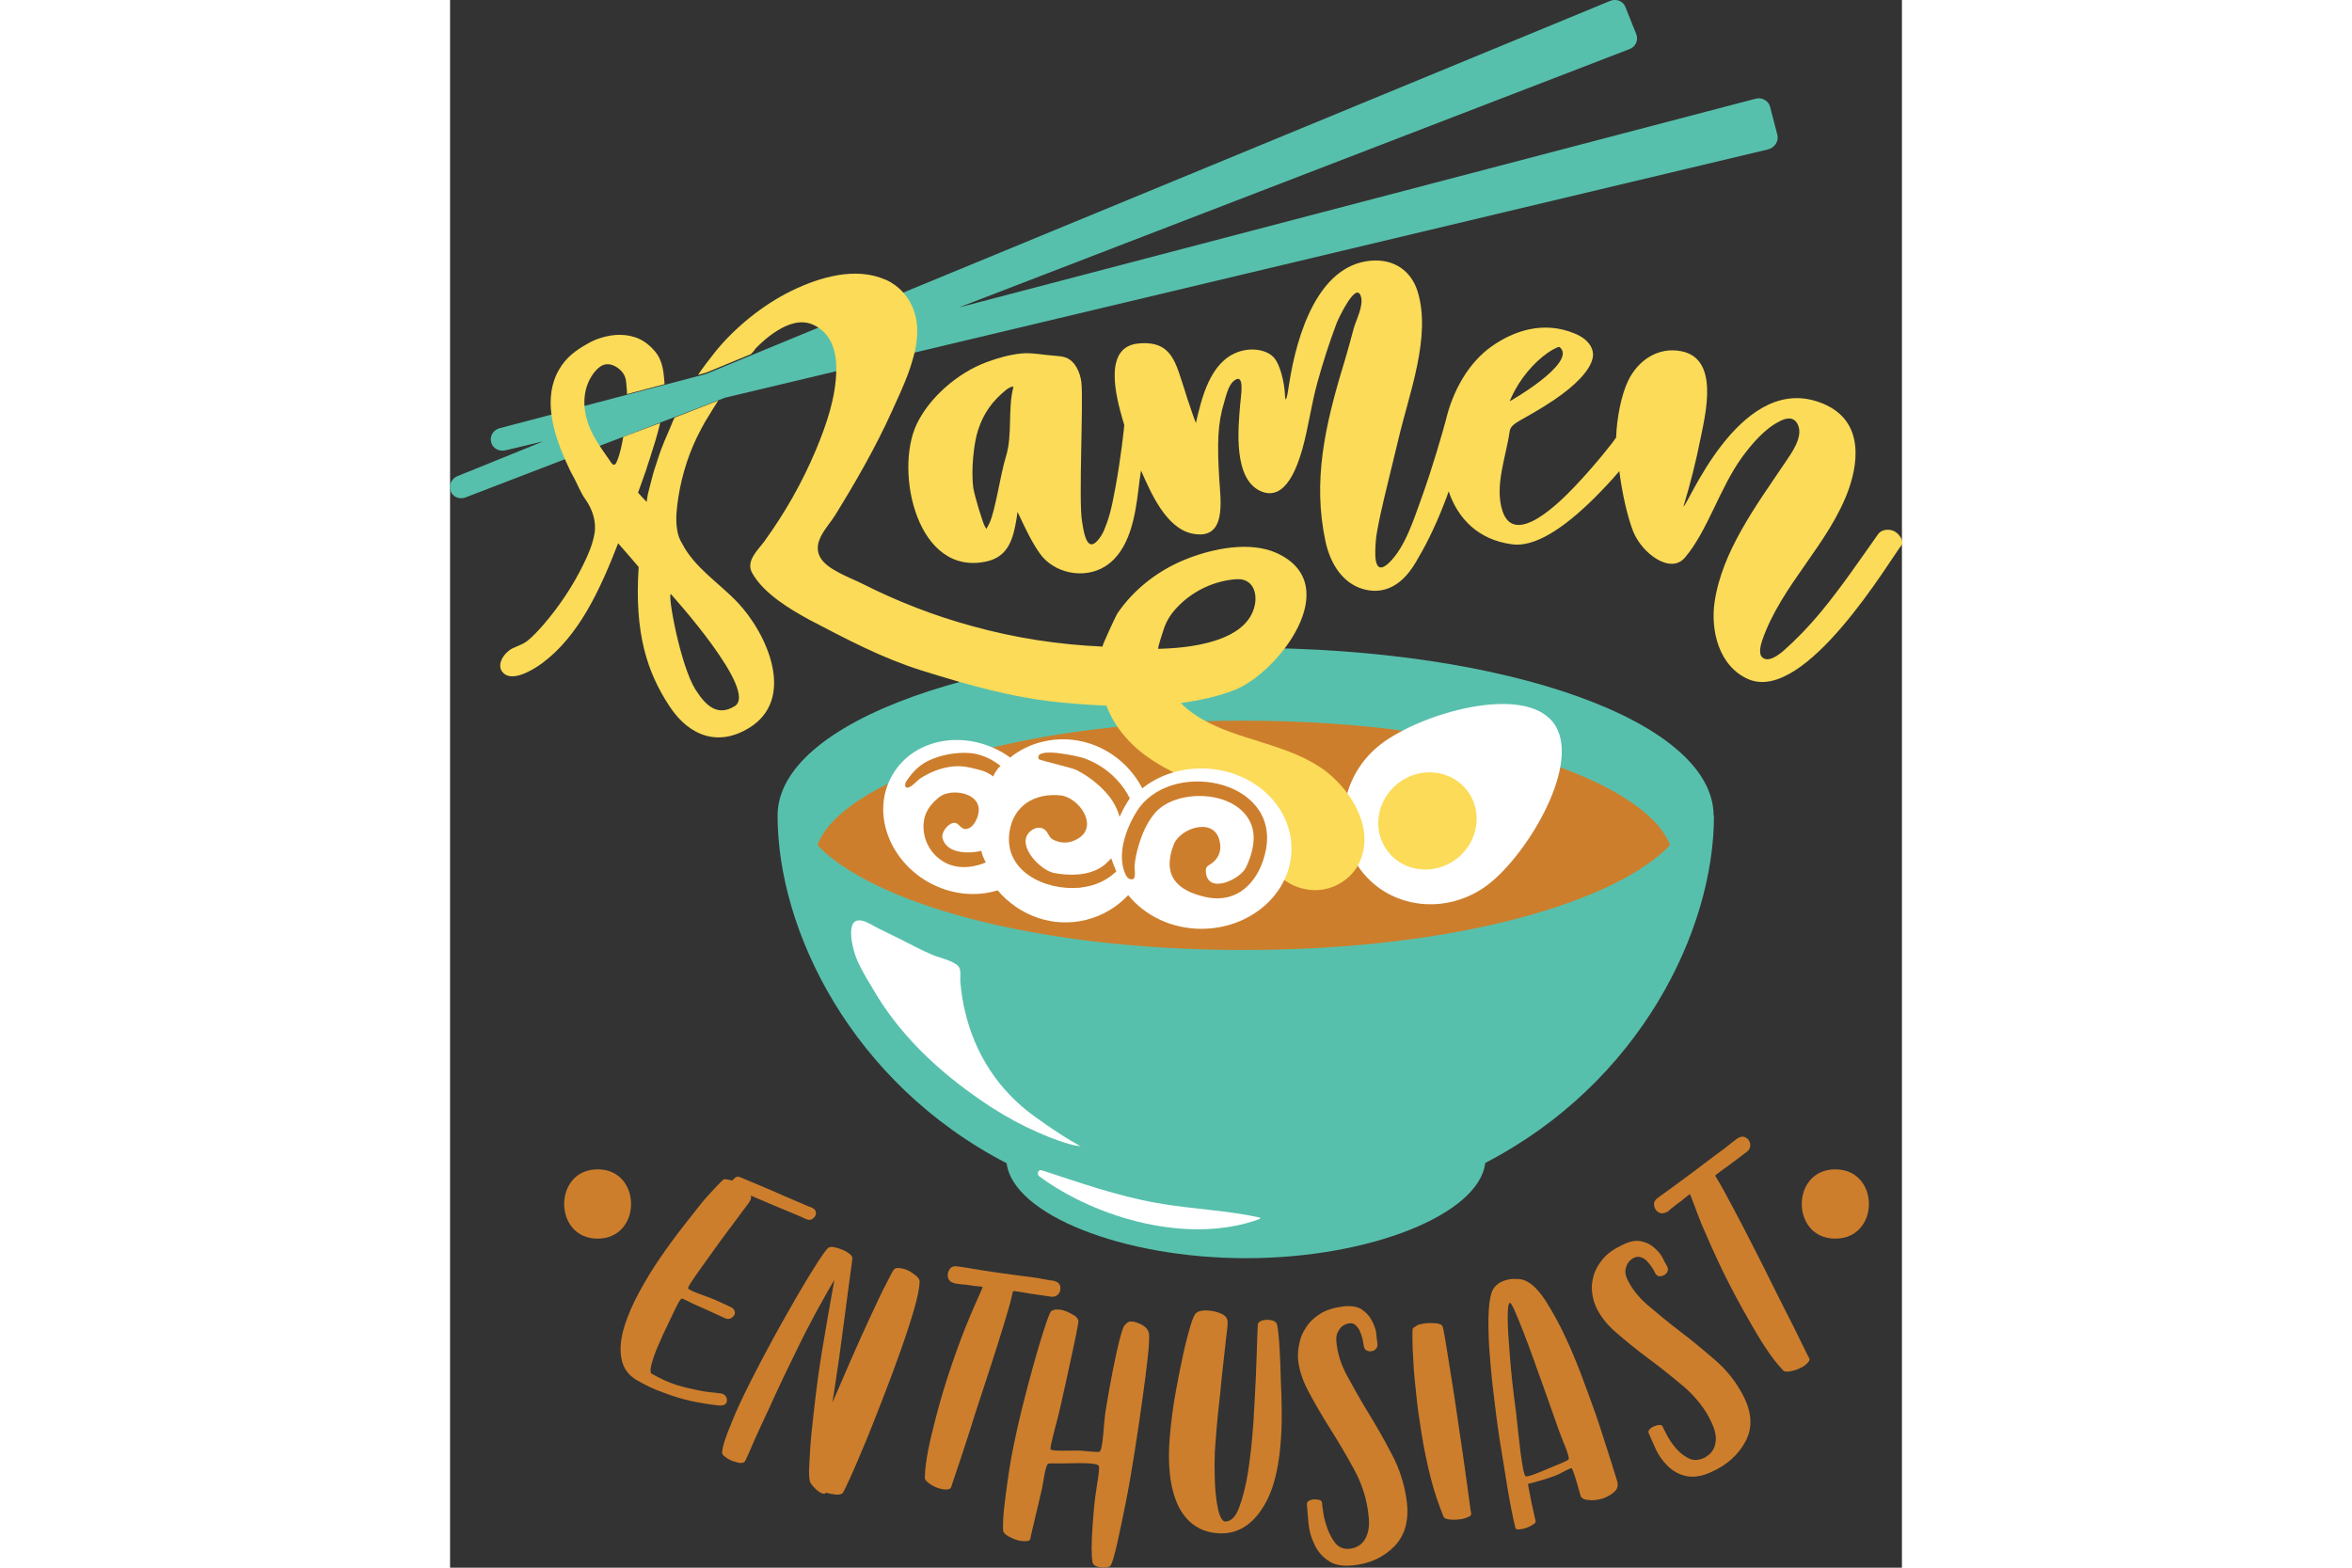 <?xml version="1.0" encoding="utf-8"?>
<!-- Generator: Adobe Illustrator 17.1.0, SVG Export Plug-In . SVG Version: 6.00 Build 0)  -->
<!DOCTYPE svg PUBLIC "-//W3C//DTD SVG 1.1//EN" "http://www.w3.org/Graphics/SVG/1.1/DTD/svg11.dtd">
<svg version="1.1" id="Слой_1" xmlns="http://www.w3.org/2000/svg" xmlns:xlink="http://www.w3.org/1999/xlink" width="300" height="200" x="0px" y="0px"
	 viewBox="0 0 452.6 488.8" enable-background="new 0 0 452.6 488.8" xml:space="preserve">
<rect x="0" y="0" width="452.6" height="488.8" fill="#333333" stroke="none"/>
<path fill="#57C0AC" d="M413.8,42.2l-2.3-8.9c-0.5-1.9-2.6-3.1-4.6-2.5L158.5,95.9l209.2-80.6c1.9-0.7,2.8-2.8,2.1-4.6l-3.4-8.5
	c-0.7-1.9-2.9-2.7-4.8-1.9L79.8,116.6l-64.3,16.9c-2,0.5-3.2,2.5-2.7,4.3l0,0.1c0.5,1.9,2.5,3,4.5,2.5l11.8-2.8L2.2,148.5
	c-1.8,0.8-2.7,2.8-2,4.6l0,0.1c0.7,1.8,2.8,2.6,4.6,1.9L85.7,124l325.1-77.4C412.9,46.1,414.2,44.1,413.8,42.2z"/>
<path fill="#57C0AC" d="M248,202c-81.8,0-145.9,23-145.9,52.3c0,35.7,23,83.3,71.4,108.4c2,15.9,36,29.6,74.6,29.6
	c38.7,0,72.7-13.7,74.6-29.7C371,337.6,394,290,394,254.4h-0.1C393.9,225,329.8,202,248,202z"/>
<path fill="#CD7E2C" d="M380.3,263.5c-16.5,17.4-65.8,32.7-132.9,32.7c-67.1,0-116.4-15.3-132.9-32.7c7.2-19.3,57.9-38.8,132.9-38.8
	C322.2,224.7,373.1,244.3,380.3,263.5z"/>
<path fill="#FBDB58" d="M450.5,165.8c-1.8-1.1-4.3-0.7-5.3,0.7c-5.5,7.8-11.5,16.6-17.7,24.1c-4.3,5.2-8.4,9.3-11.7,12.2
	c-1.5,1.3-5,4.1-6.9,2c-1-1.2-0.3-3.8,0.1-5c6-17.5,21-30.2,27.1-47.5c3.2-9.3,4.5-22.8-10.5-27.3c-24.2-7.2-39.9,33-41.1,32.9
	c2.1-6.9,3.9-14,5.3-21.1c1.6-7.9,5.9-25-6-27.3c-7.2-1.4-13.4,2.8-16.5,9.1c-2.1,4.3-3.6,11.5-3.8,17.9c-0.2,0.1-0.3,0.3-0.4,0.5
	c0,0.1-5.8,7.7-12.7,14.9c-4.2,4.4-18.5,18.9-22.3,7.5c-2.6-7.8,1.1-17,2.2-24.8c0.4-3,3.9-3.2,14-10c6.5-4.4,11.1-9.1,11.9-13
	c0.6-2.9-1.4-5.9-5.6-7.6c-9.8-4.1-19.1-0.8-25.9,4c-7.1,5-12.1,13.7-14.3,23.1c-1.1,4-4,14.3-7.6,24.3c-2.3,6.3-5,15.1-10,20
	c-5.3,5.1-4.4-3.9-4.2-6.8c0.4-5.2,4.1-19.3,7-31.5c3.3-14.2,10.4-32.2,6-46.3c-2-6.3-7.3-10.2-14.7-9.5
	c-16.3,1.5-22.9,22.9-25.3,38.2c-0.7,5-1.2,6.1-1.3,4c-0.2-4.8-1.7-9.9-3.3-11.8c-2.2-2.7-7.2-3.5-11.5-1.9
	c-8.6,3.2-11.2,14.3-13,22.1c-0.6-1.5-1.1-3-1.6-4.5c-0.7-1.9-1.3-3.9-1.9-5.8c-2.8-8.3-3.8-15.5-14.4-14.5c-11.2,1-6.9,16.8-5,23.5
	c0.2,0.7,0.4,1.4,0.6,2c-0.1,0.2-0.1,0.5-0.1,0.7c0,0.1-0.9,9.1-2.7,18.8c-1.3,7.2-2.2,10.1-3.6,13.4c-0.7,1.6-2.9,5.1-4.5,4
	c-1.2-0.8-1.8-3.7-2.3-7c-1.1-6.7,0.5-37.3-0.2-43.4c-0.4-2.9-1.8-6.4-4.8-7.6c-1.1-0.4-2.4-0.5-3.6-0.6c-3.4-0.2-6.9-1-10.3-0.7
	c-3.7,0.4-7.3,1.4-10.8,2.7c-9.2,3.4-18,11.2-21.9,19.5c-6.9,14.7,0.2,47.7,22.1,42.6c6.7-1.6,8.1-7.3,9.1-13.3
	c0.1-0.8,0.2-1.2,0.3-2.1c2.1,4.4,4.1,8.9,6.9,12.9c4.4,6.3,13.9,8.2,20.4,4.1c7.7-4.8,9.4-15.8,10.4-24c0.2-2,0.5-4,0.8-5.9
	c3,6.8,7.8,18.1,16.1,19.7c10.7,2.1,8.7-10.3,8.3-16.9c-0.7-11.3-0.5-17.5,1.5-24c0.6-2,1.3-5.4,3.1-6.8c3.6-2.8,2,5.5,1.9,7.5
	c-0.6,7.2-2.3,23.6,6.8,27.1c7.5,2.9,11.1-8.1,12.6-13.3c1.9-6.8,2.8-14,4.7-20.8c1.7-6.2,3.7-12.4,6-18.5c0.6-1.5,6-13,7.5-8.4
	c1,2.9-1.4,7.3-2.2,10.1c-0.9,3.5-1.9,7-2.9,10.4c-6.2,20.2-9.9,37.3-5.9,56c1.6,7.4,5.6,13,11.5,14.8c5.6,1.7,11.7,0.1,16.6-8.2
	c2.7-4.5,5.9-10.6,8.9-18.4c0.5-1.3,1-2.5,1.4-3.8c2.9,8.5,9.2,15.1,19.7,16.5c6.9,1,15.8-4.6,25.7-14.4c2.9-2.9,5.6-5.8,7.8-8.4
	c0.9,7.1,2.6,14.5,4.4,19c2.8,6.7,11.6,13.3,16.1,7.9c7.1-8.4,10.7-21.5,17.8-31.3c3-4.1,7-8.8,11.6-11.1c2.2-1.2,4.6-1.6,5.8,1.1
	c1.7,3.9-2.2,9-4.2,12c-8.9,13.2-19.5,27.5-21.8,43.2c-1.3,8.8,1.3,20.1,10.6,24.1c17.8,7.5,44.2-37.5,47.8-42
	C453.2,169.3,452.3,166.9,450.5,165.8z M332,121.6c2.9-5.3,7.5-10.2,11.8-12.6c1.9-1,1.9-1,2.4-0.5c4.6,4.9-15.8,16.7-15.9,16.6
	C330.3,125.2,331,123.4,332,121.6z M173.3,142.3c-1.8,5.8-3.3,17-5.2,20.9c-0.4,0.7-0.5,1-0.9,1.7c-0.2-0.3-0.2-0.4-0.4-0.6
	c-0.8-1.3-3.3-9.8-3.7-12.2c-0.7-5.2,0.1-13.8,1.5-18c1.7-5.3,4.6-9.2,8.7-12.5c1.1-0.9,2.4-1.3,2.3-0.9
	C173.8,127.6,175.4,135.4,173.3,142.3z"/>
<path fill="#FFFFFF" d="M323.6,275.8c-12.7,9.7-30.4,7.7-39.6-4.4s-6.4-29.7,6.2-39.4c12.7-9.7,44.4-18.8,53.7-6.7
	S336.2,266.1,323.6,275.8z"/>
<ellipse transform="matrix(0.606 0.795 -0.795 0.606 323.64 -141.468)" fill="#FBDB58" cx="304.7" cy="256.1" rx="14.9" ry="15.6"/>
<g>
	<path fill="#FBDB58" d="M273.3,240.7c-5.8-4.5-12.8-6.9-19.8-9.1c-0.6-0.2-1.2-0.4-1.8-0.6c-7.6-2.3-15.4-4.8-21.6-9.7
		c-0.9-0.7-1.6-1.4-2.3-2.1c5.8-0.8,11.5-2,16.6-4c13.6-5.2,35.1-32.9,13.2-42.8c-8.3-3.7-19.6-1.4-27.8,1.8
		c-8.7,3.4-16.5,9.3-21.8,17.1c-0.5,0.8-4.9,10.3-4.6,10.3c-13.8-0.6-27.4-2.7-40.7-6.4c-11.8-3.2-23.3-7.7-34.2-13.2
		c-3.7-1.9-10.9-4.3-13.1-8.2c-2.7-4.8,2.3-9.4,4.6-13.1c6.5-10.5,12.7-21.3,17.8-32.6c0.6-1.3,1.2-2.6,1.8-4c0-0.1,0.1-0.1,0.1-0.2
		c1.3-2.9,2.7-6.1,3.8-9.4c0.5-1.6,1-3.3,1.4-4.9c0.9-4.2,1.1-8.4-0.1-12.1c-0.8-2.6-2.1-4.7-3.7-6.5c-1.5-1.6-3.3-2.9-5.3-3.8
		c0,0-0.1,0-0.1,0c-9.3-4.1-20.5-0.8-29.3,3.5c-4.5,2.2-8.8,5-12.8,8.2c-4,3.2-7.9,7-11.1,11c-1.8,2.3-3.6,4.6-5.2,7l2.5-0.7
		c0,0,13.8-5.7,13.8-5.7c0.5-0.2,1.3-1.4,1.7-1.9c0.7-0.7,1.4-1.4,2.1-2c1.4-1.3,3-2.5,4.6-3.5c3.4-2.1,7.4-3.6,11.3-1.8
		c5.3,2.5,7.2,7.8,7.1,14c-0.1,8.6-3.1,17.2-6.4,25.1c-4.3,10.2-9.6,19.5-16.1,28.5c-2.1,2.8-5.8,6.1-3.7,9.8
		c3.6,6.4,11.8,11.3,18.1,14.7c11.5,6,22.2,11.7,34.5,15.6c3.9,1.2,7.7,2.4,11.6,3.5c9.5,2.7,19,5,29,6.2c5.4,0.6,11.2,1.1,17.2,1.3
		c1.5,4,3.9,7.8,7.2,11.2c6.1,6.4,14.5,10.1,22.5,13.9c9.6,4.6,13,6.6,17.2,16.4c1.8,4,3.6,8.2,6.7,11.3c3.5,3.5,8.7,5.3,13.6,4.6
		c4.9-0.7,9.4-3.8,11.6-8.3C288.3,258.9,281.5,247.2,273.3,240.7z M222.4,196.4c1-3.1,2.5-5.3,4.8-7.6c4.7-4.7,11.1-7.7,17.8-8.2
		c0.4,0,0.9,0,1.3,0c3.9,0.4,5.3,4.1,4.6,7.9c-2.3,11.8-20.7,13.6-30.1,13.8C220.4,202.3,222.3,196.8,222.4,196.4z"/>
	<path fill="#FBDB58" d="M70.8,165.2c-0.6-3.4-0.1-7,0.4-10.4c1.2-7.3,3.5-14.4,7-20.9c0-0.1,0.1-0.1,0.1-0.2c0.7-1.4,1.5-2.7,2.3-4
		c0.1-0.1,0.1-0.2,0.2-0.3c0.7-1.2,1.7-2.8,2.8-4.5l-13.6,5.3c-0.4,0.8-0.8,1.7-1.1,2.5c-0.7,1.6-1.4,3.2-2.1,4.9
		c-0.1,0.2-0.1,0.3-0.2,0.5c-0.6,1.5-1.2,3-1.7,4.6c-0.2,0.6-0.4,1.2-0.6,1.9c-0.4,1.2-0.8,2.3-1.1,3.5c-0.5,1.9-1,3.8-1.5,5.8
		c-0.2,1-0.3,1.6-0.4,2.6c-1.1-1.1-1.6-1.7-2.7-2.9c0.7-2,1.4-3.8,2-5.6c0.4-1,0.7-2,1-3c0.2-0.6,0.4-1.2,0.6-1.8
		c1.2-3.7,2.4-7.5,3.3-11.3L54,136.2c-0.5,2.7-1,5.4-2.1,7.9c-0.1,0.3-0.4,0.7-0.7,0.8c-0.4,0.1-0.7-0.3-1-0.7
		c-1.7-2.5-3.5-4.9-5-7.5c-3.1-5.3-4.6-11.9-2-17.7c0.9-2,2.9-5,5.3-5.4c2.1-0.3,4.2,1.1,5.4,2.7c0.6,0.9,0.9,1.8,1,2.9
		c0,0.4,0.4,3.6,0.2,3.7l11.7-3.1c0.2-0.1-0.3-3.4-0.3-3.8c-0.2-1.3-0.5-2.7-1.1-4c-0.7-1.7-2.3-3.5-3.7-4.6
		c-3.2-2.7-7.5-3.4-11.5-2.8c-2.5,0.4-5,1.2-7.2,2.5c-3.7,2-6.9,4.4-9,8.1c-5.1,8.7-1.9,19.4,1.8,28c0.9,2,1.8,4,2.9,5.9
		c0,0.1,0.1,0.1,0.1,0.2c1.1,2.1,2,4.5,3.4,6.4c2.2,3.1,3.5,7,2.8,10.8c-0.6,3.3-1.9,6.4-3.4,9.4c-3.3,6.8-7.6,13.2-12.5,18.9
		c-1.6,1.8-3.2,3.6-5.1,5.1c-2.2,1.6-4.1,1.7-5.7,3c-2.3,1.8-3.5,4.7-2,6.6c2.5,3.2,8.4,0.2,12.4-2.7c11.4-8.5,17.9-22.5,23.7-37.4
		c2.6,3,3.9,4.4,6.4,7.4c-1.4,20.8,2.7,32.9,9.6,43.4c6.5,9.9,15.7,12.3,24.6,6.9c15.1-9,5.9-29.5-3.4-39.3
		c-5.7-6-13.4-10.8-17.3-18.4C71.5,168.1,71,166.7,70.8,165.2z M88.7,220.2c-5.3,3.2-8.9,0-12.2-5.2c-4.7-7.5-8.7-29.4-7.7-29.8
		C68.8,185.2,96.4,215.6,88.7,220.2z"/>
</g>
<path fill="#FFFFFF" d="M234.2,239.6c-7.1,0-13.5,2.3-18.4,6.2c-5.9-11.3-18.6-17.6-31.2-14.5c-3.8,0.9-7.1,2.6-10,4.9
	c-0.8-0.6-1.7-1.2-2.6-1.7c-12.6-7.1-27.9-3.9-34.2,7.3c-6.4,11.2-1.3,26,11.2,33.2c7.1,4,15,4.7,21.7,2.6
	c6.7,7.9,17.2,11.8,27.6,9.2c5.2-1.3,9.6-4,13.1-7.7c5.1,6.3,13.4,10.5,22.8,10.5c15.5,0,28.1-11.2,28.1-25
	C262.3,250.8,249.7,239.6,234.2,239.6z"/>
<path fill="#CD7E2C" d="M165.6,240.2c1.3,0.4,2.6,1,3.7,1.9c0.6-1.3,1.3-2.4,2.3-3.3c-2.8-2.2-6.1-3.7-9.5-4c-4.4-0.3-9,0.5-13,2.4
	c-2.9,1.4-5,3.6-6.8,6.3c-0.2,0.3-0.4,0.6-0.4,1c-0.1,0.4,0,0.8,0.3,1c1,0.7,3.6-2.3,4.4-2.8c2.8-1.8,5.9-3.1,9.2-3.6
	C159.3,238.5,162.2,239.3,165.6,240.2z"/>
<path fill="#CD7E2C" d="M165.6,265.3c-4.2,1-10.9,0.8-12.1-4c-0.4-1.7,1.5-4.3,3.3-4.7c2-0.4,2.2,2.4,4.5,1.8
	c1.9-0.5,3.1-3.1,3.4-4.8c1.3-6.4-8.5-8.1-12.3-5c-2.8,2.3-4.6,4.8-4.8,8.4c-0.2,3.4,1,6.8,3.3,9.3c4.4,4.8,10.6,4.9,16.1,2.6
	C166.4,267.8,165.9,266.6,165.6,265.3z"/>
<path fill="#CD7E2C" d="M206.1,267.6c-0.8,0.9-1.7,1.8-2.8,2.6c-4.3,2.9-10.2,2.9-15,2c-4.2-0.8-11.4-8.2-8-12.4
	c1.5-1.9,4.4-2.5,5.8-0.3c0.8,1.2,0.8,1.8,2.3,2.5c2.5,1.1,5,0.9,7.3-0.5c6.7-3.9,0.3-12.9-5.4-13.5c-7.9-0.8-14.6,3-15.9,11.3
	c-1.9,12.4,11.2,18.4,21.6,17.5c0.3,0,0.6,0,0.8-0.1c4.4-0.5,8.1-2.3,10.9-5C207.1,270.4,206.6,269,206.1,267.6z"/>
<path fill="#CD7E2C" d="M195.3,240.1c3.9,2,7.4,4.8,10.1,8.1c1.5,1.9,2.7,4.2,3.3,6.5c0.9-2,2-4,3.2-5.8c-2.1-4.2-5.5-7.8-9.6-10.3
	c-1.4-0.8-3-1.6-4.7-2.2c-1.7-0.6-15.7-3.8-14.1,0.3C183.6,237,194,239.4,195.3,240.1z"/>
<path fill="#CD7E2C" d="M214,253.1c-3.3,5.3-6.2,13.3-3.5,19.4c0.2,0.5,0.5,1,0.9,1.3c0.4,0.3,1,0.5,1.5,0.3c1-0.4,0.4-3.3,0.5-4.3
	c0.2-2,0.6-4,1.2-6c1-3.5,2.5-7,4.8-9.9c6.4-8.2,25.8-7.9,30.3,3c1.8,4.4,0.3,9.6-1.6,13.6c-1.8,3.7-12.1,8.6-12.5,1.2
	c-0.1-1.7,0.8-1.7,2.2-2.8c2.3-1.9,2.8-4.5,1.9-7.4c-2.2-6.7-12.2-3.1-14.1,1.8c-3.7,9.6,0.9,14.4,10,16.4
	c10.5,2.3,17.1-5.6,18.8-15.1C258.2,242.7,224.2,236.5,214,253.1z"/>
<path fill="#FFFFFF" d="M252.3,379.6c-10.5-2.3-21.3-2.6-31.9-4.5c-12.4-2.2-24-6.3-35.9-10.2c-1.2-0.4-1.7,1.2-0.8,1.9
	c18.1,13.3,46.9,21.3,68.6,13.3C252.6,380,252.6,379.6,252.3,379.6z"/>
<path fill="#FFFFFF" d="M195.8,357c-0.8-0.5-1.6-1-2.4-1.4c-1.3-0.8-2.6-1.6-3.8-2.4c-2.5-1.6-5-3.4-7.4-5.1
	c-11.1-8-18.6-19.4-21.7-32.9c-0.7-2.8-1.1-5.7-1.4-8.7c-0.2-1.9,0.4-4.1-0.7-5.3c-1.7-1.7-5.9-2.6-8.1-3.5c-3.5-1.5-6.8-3.3-10.2-5
	c-2.2-1.1-4.3-2.1-6.5-3.2c-1.7-0.8-3.6-2.2-5.5-2.5c-5.3-0.8-2.4,9.7-1.3,12.1c1.6,3.8,3.9,7.3,6,10.9
	c8.9,14.7,22.2,26.4,36.5,35.6c4.4,2.8,9,5.3,13.8,7.4c1.3,0.6,2.6,1.1,3.8,1.6c3.2,1.2,6.5,2.5,9.8,2.8
	C196.3,357.3,196,357.1,195.8,357z"/>
<g>
	<g>
		<path fill="#CD7E2C" d="M84.6,434.5c1.1,0.2,1.8,1.2,1.7,2.3c-0.1,1.1-1.1,1.6-2.7,1.4c-2.8-0.3-5.7-0.8-8.6-1.4
			c-2.7-0.6-5.6-1.5-8.5-2.6c-2.9-1-5.8-2.4-8.5-4c-2.3-1.4-3.7-3.3-4.4-5.8c-0.6-2.5-0.6-5.3,0.1-8.4c0.7-3.1,2-6.5,3.7-10.1
			c1.8-3.6,3.9-7.3,6.3-11c2.2-3.4,4.5-6.6,6.9-9.8c2.4-3.2,4.7-6,6.7-8.6s3.9-4.6,5.4-6.2c1.5-1.6,2.4-2.5,2.7-2.6
			c0.6-0.2,2.3,0.5,2.7,0.3c0.1-0.1,0.5-0.6,0.9-0.9c0.4-0.2,0.9-0.3,1.3-0.1c2.1,0.9,4.3,1.8,6.7,2.8c2.4,1,4.6,2,6.7,2.9
			c2.1,0.9,4,1.7,5.6,2.4c1.6,0.7,2.7,1.2,3.4,1.4c0.1,0,0.1,0.1,0.2,0.1c0.6,0.3,1,0.7,1.1,1.2c0.1,0.5,0.1,1-0.2,1.4
			c-0.3,0.4-0.6,0.8-1.1,1c-0.5,0.2-1,0.2-1.5,0c-3.4-1.6-6.9-2.9-9.9-4.2c-3-1.3-7.5-3.2-7.5-3.2c0,0,0.1,1.1-0.2,1.5
			c-0.2,0.4-1,1.5-2.3,3.2c-1.3,1.7-2.8,3.8-4.7,6.3c-1.9,2.5-3.9,5.3-6.1,8.4c-2.2,3.1-6.5,8.9-6.3,9.5c0.3,0.8,6.2,2.6,8.2,3.5
			c2.1,0.9,3.7,1.7,4.8,2.2c0.1,0.1,0.2,0.1,0.3,0.1c0.7,0.4,1.1,0.8,1.2,1.3c0.2,0.5,0.1,1-0.2,1.4c-0.3,0.4-0.6,0.7-1.1,0.9
			c-0.5,0.2-1.1,0.2-1.7-0.1c-3.4-1.5-6.2-2.9-8.4-3.8c-2.2-0.9-4.7-2.4-5.1-2.3c-0.8,0.3-2.6,4.6-3.9,7.2c-1.3,2.6-2.4,5.1-3.4,7.4
			c-1,2.3-1.7,4.3-2.1,5.9c-0.4,1.6-0.4,2.6,0,2.9c2.6,1.5,5.2,2.7,7.7,3.5c2.5,0.8,4.9,1.3,6.9,1.7
			C80.1,434.1,82.8,434.2,84.6,434.5z"/>
		<path fill="#CD7E2C" d="M146.4,399.7c-0.1,1.7-0.6,4.6-1.7,8.4c-1.1,3.8-2.5,8.1-4.2,12.9c-1.7,4.8-3.5,9.7-5.5,14.8
			c-2,5.1-3.8,9.8-5.6,14.1c-1.8,4.3-3.3,7.9-4.6,10.7c-1.3,2.9-2.1,4.5-2.3,4.8c-0.4,0.5-1.1,0.7-2.2,0.6c-1.1-0.1-2.1-0.3-3.2-0.6
			c0,0,0,0.1,0,0.1c-0.2,0.3-0.6,0.3-1.2,0.1c-0.5-0.2-1-0.5-1.6-1c-0.5-0.5-1-1-1.5-1.6c-0.3-0.4-0.5-0.8-0.6-1
			c-0.1-0.2-0.3-1.4-0.3-3.3c0.1-2,0.2-4.5,0.4-7.5c0.2-3,0.6-6.4,1-10.2c0.4-3.8,0.9-7.6,1.4-11.5c1.2-9,5.1-30.4,5.1-30.4
			c-0.1,0-3.8,6.5-5.9,10.4c-2.1,3.9-4.2,8-6.2,12.2c-2.1,4.2-4,8.2-5.9,12.3c-1.8,4-3.5,7.6-5,10.8c-1.5,3.2-2.6,5.8-3.5,7.9
			c-0.9,2.1-1.4,3.1-1.6,3.2c-0.3,0.2-0.9,0.3-1.7,0.2c-0.8-0.2-1.6-0.4-2.5-0.8c-0.7-0.3-1.3-0.7-1.8-1.1c-0.6-0.4-0.9-0.9-0.9-1.3
			c0.1-1.9,1.2-5.1,2.8-8.9c1.5-3.9,3.5-8.1,5.8-12.7c2.3-4.6,4.8-9.3,7.4-14.1c2.6-4.8,5.2-9.2,7.5-13.3c2.4-4.1,4.4-7.4,6.2-10.2
			c1.8-2.7,2.9-4.3,3.5-4.7c0.4-0.2,1-0.3,1.9-0.1c0.9,0.2,1.8,0.5,2.7,0.9c0.8,0.3,1.4,0.8,2,1.2c0.6,0.5,0.8,0.9,0.8,1.4
			c0,0.5-0.3,2.3-0.7,5.4c-0.4,3.1-0.9,6.9-1.5,11.3c-0.6,4.4-1.2,9.2-1.9,14.2c-0.7,5-2.1,14-2.1,14c0,0,3.7-8.6,5.8-13.4
			c2.1-4.8,4.1-9.2,6-13.3c1.9-4.1,3.5-7.6,5-10.4c1.4-2.8,2.2-4.3,2.5-4.5c0.4-0.3,0.9-0.4,1.5-0.3c0.6,0,1.3,0.2,2,0.4
			c1.1,0.4,2,1,2.9,1.7C146,398.3,146.4,399,146.4,399.7z"/>
		<path fill="#CD7E2C" d="M187.9,399.3c0.1,0,0.2,0,0.4,0.1c0.9,0.2,1.4,0.6,1.7,1.1c0.3,0.6,0.3,1.2,0.2,1.8
			c-0.1,0.6-0.4,1.1-0.9,1.5c-0.5,0.4-1.1,0.6-1.9,0.5c-2.1-0.3-4.2-0.6-6.2-0.9c-2-0.3-5.5-1-5.7-0.8c-0.1,0.1-0.4,2-1.3,5.1
			c-0.9,3.1-2,6.8-3.4,11.2c-1.4,4.4-2.9,9.1-4.6,14.2c-1.7,5.1-3.2,9.8-4.6,14.3c-1.4,4.4-2.7,8.2-3.7,11.2c-1,3-1.6,4.8-1.7,5.1
			c-0.1,0.4-0.5,0.6-1.1,0.7c-0.7,0.1-1.4,0-2.2-0.2c-1.2-0.3-2.3-0.8-3.3-1.5c-1-0.7-1.6-1.3-1.6-1.9c0.1-5.5,1.7-12,3.3-18.3
			c1.6-6.2,3.4-12.1,5.3-17.6c1.9-5.5,3.7-10.3,5.5-14.5c1.7-4.2,4-8.9,3.9-9.1c-0.1-0.2-2.6-0.3-3.6-0.5c-1.1-0.2-1.9-0.3-2.6-0.3
			c-0.8-0.1-1.6-0.2-2.3-0.3c-0.2-0.1-0.4-0.1-0.6-0.2c-0.7-0.2-1.2-0.6-1.5-1.2c-0.3-0.6-0.3-1.2-0.2-1.8c0.1-0.6,0.4-1.1,0.8-1.6
			c0.4-0.4,1-0.6,1.6-0.6c2.7,0.3,5.8,0.9,9,1.4c3.2,0.5,6.2,0.9,9.1,1.3c2.9,0.4,5.4,0.7,7.6,1C185.6,399,187.1,399.2,187.9,399.3z
			"/>
		<path fill="#CD7E2C" d="M217.9,415.9c0.1,1.1,0,3.5-0.4,7.3c-0.4,3.8-1,8.2-1.7,13.3c-0.7,5.1-1.5,10.5-2.4,16.2
			c-0.9,5.7-1.8,11-2.8,16c-1,5-1.9,9.3-2.7,12.8c-0.8,3.6-1.5,5.8-1.9,6.5c-0.1,0.3-0.5,0.5-1.2,0.7c-0.6,0.1-1.3,0.1-2,0
			c-1.4-0.2-2.3-0.7-2.5-1.5c-0.2-1-0.3-2.5-0.3-4.5c0-2,0.1-4.3,0.3-7c0.2-2.7,0.4-5.6,0.8-8.8s1.6-9.4,1.1-9.9
			c-0.9-1.2-9.3-0.7-11.5-0.7c-2.3,0-4.1-0.1-4.3,0.1c-1,0.9-1.4,6-2.1,8.7c-0.6,2.7-1.2,5.1-1.7,7.2c-0.5,2.1-0.9,3.8-1.2,5.1
			c-0.3,1.3-0.5,2.1-0.5,2.3c-0.1,0.5-0.4,0.8-1.1,0.8c-0.6,0.1-1.4,0-2.2-0.1c-1.1-0.2-2.2-0.7-3.4-1.3c-1.1-0.6-1.8-1.3-1.8-1.9
			c-0.2-4.5,0.7-10.1,1.4-15.4c0.7-5.3,1.7-10.4,2.8-15.4c1.1-5,2.3-9.8,3.5-14.3c1.2-4.5,2.3-8.5,3.3-11.9c1-3.4,1.9-6.1,2.6-8.2
			c0.7-2,1.2-3.1,1.4-3.2c0.6-0.4,1.3-0.5,1.9-0.5c0.6,0,1.4,0.1,2,0.3c1,0.3,2,0.8,3,1.4c1,0.5,1.5,1.3,1.6,1.9
			c0,0.2-0.2,1.5-0.7,4c-0.5,2.5-1.2,5.6-2,9.4c-0.8,3.8-1.8,8.1-2.8,12.7c-1,4.7-3.6,13.3-3.2,13.9c0.5,0.7,6.8,0.3,9.3,0.4
			c2.5,0.2,5.7,0.6,6,0.3c1.1-0.9,1.2-8.7,1.9-13c0.7-4.3,1.4-8.2,2.1-11.8c0.7-3.6,1.4-6.7,2-9.3c0.7-2.6,1.2-4.6,1.8-5.3
			c0.3-0.4,0.7-0.7,1-0.9c0.3-0.3,0.9-0.3,1.9-0.2C216.2,413,217.6,414.1,217.9,415.9z"/>
		<path fill="#CD7E2C" d="M232.7,409.3c0.7-0.5,1.8-0.8,3.5-0.7c1.5,0.1,2.9,0.4,4.2,1c1.4,0.6,2,1.5,2,2.7c0,0.9-0.2,2.9-0.6,6
			c-0.4,3.2-0.7,6.8-1.2,10.8c-0.4,4.1-0.8,8.2-1.3,12.5c-0.4,4.3-0.7,8-0.9,11.1c-0.1,3.1-0.1,6,0,8.7c0.1,2.7,0.3,5,0.6,6.9
			c0.3,1.9,0.6,3.4,1.1,4.5c0.5,1.1,1,1.6,1.6,1.6c1.7,0,3.2-1.4,4.3-4.4c1.1-3,2.1-6.7,2.8-11.3c0.7-4.5,1.2-9.4,1.6-14.7
			c0.3-5.3,0.6-10.2,0.8-14.8c0.2-4.6,0.3-8.4,0.4-11.5c0.1-3.1,0.2-4.7,0.2-4.9c0.3-0.5,0.6-0.8,1.2-1c0.5-0.2,1.1-0.3,1.8-0.3
			c0.7,0,1.2,0.1,1.8,0.3c0.5,0.2,0.9,0.5,1.1,0.9c0.1,0.2,0.2,0.7,0.3,1.4c0.1,0.7,0.3,1.9,0.4,3.6c0.1,1.7,0.3,4,0.4,7
			c0.1,2.9,0.2,6.7,0.4,11.4c0.4,14.2-1,24.8-4.6,31.8c-3.6,7-8.6,10.4-14.6,10.2c-5.9-0.2-10.3-3.1-13-8.6
			c-2.6-5.5-3.4-12.8-2.6-21.9c0.4-4.6,1-9.1,1.8-13.5c0.8-4.4,1.6-8.5,2.4-12.1c0.8-3.6,1.6-6.6,2.3-8.9
			C231.5,411.1,232.1,409.7,232.7,409.3z"/>
		<path fill="#CD7E2C" d="M289.1,418.9c0.1,0.7-0.1,1.3-0.5,1.7c-0.4,0.4-0.9,0.7-1.4,0.7c-0.6,0.1-1.1,0-1.6-0.3
			c-0.5-0.3-0.7-0.8-0.8-1.5c-0.1-0.7-0.2-1.4-0.4-2.2c-0.2-0.8-0.5-1.6-0.8-2.3c-0.3-0.7-0.8-1.3-1.3-1.8c-0.5-0.5-1.2-0.7-1.9-0.6
			c-0.3,0-0.7,0.1-1.2,0.3c-0.5,0.2-1,0.5-1.4,0.9c-0.5,0.5-0.8,1.1-1.2,1.8c-0.3,0.7-0.4,1.7-0.3,2.8c0.3,3.3,1.3,6.8,3.3,10.5
			c2,3.7,4.2,7.6,6.7,11.7c2.5,4.1,5,8.4,7.3,12.9c2.4,4.5,3.9,9.3,4.6,14.3c0.8,6-0.4,10.8-3.8,14.3c-3.4,3.5-7.8,5.5-13.1,6
			c-3.3,0.3-5.9-0.2-7.7-1.6c-1.9-1.3-3.3-3-4.2-5.1c-1-2-1.6-4.2-1.8-6.5c-0.2-2.3-0.4-4.3-0.5-6c0-0.4,0.2-0.7,0.7-1
			c0.5-0.2,1-0.4,1.6-0.4c0.6,0,1.1,0,1.6,0.2c0.5,0.1,0.7,0.4,0.8,0.8c0,0.5,0.2,1.5,0.4,3.1c0.2,1.6,0.7,3.3,1.3,5
			c0.6,1.7,1.5,3.3,2.5,4.6c1.1,1.3,2.6,1.9,4.4,1.7c0.6-0.1,1.3-0.2,2-0.5c0.7-0.3,1.5-0.8,2.1-1.5c0.7-0.7,1.2-1.8,1.6-3.1
			c0.4-1.4,0.5-3.1,0.2-5.4c-0.5-4.8-1.9-9.4-4.3-13.9c-2.4-4.4-4.9-8.7-7.5-12.8c-2.6-4.1-4.9-8.1-7-12c-2-3.8-3.1-7.5-3.2-10.8
			c0-1.1,0.1-2.6,0.5-4.2c0.3-1.7,1-3.3,2.1-4.9c1-1.6,2.5-3,4.4-4.2c1.9-1.2,4.3-1.9,7.4-2.3c2.3-0.2,4,0.1,5.4,0.9
			c1.3,0.9,2.4,2,3.1,3.3c0.7,1.3,1.3,2.7,1.5,4C288.8,417.1,289,418.1,289.1,418.9z"/>
		<path fill="#CD7E2C" d="M304,412.6c1-0.1,2.2-0.1,3.3,0c1.1,0.1,1.8,0.4,2.1,0.9c0.1,0.2,0.4,1.7,0.9,4.6c0.5,2.9,1,6.4,1.7,10.6
			c0.7,4.2,1.4,8.8,2.1,13.7c0.7,4.9,1.4,9.5,2,13.7c0.6,4.3,1.1,7.9,1.5,10.8c0.4,3,0.6,4.6,0.7,4.9c0.1,0.5-0.1,0.8-0.7,1.1
			c-0.6,0.3-1.2,0.5-2,0.7c-1.2,0.2-2.4,0.3-3.7,0.2c-1.3-0.1-2-0.4-2.2-0.9c-1.6-4-3-8.1-4.1-12.5c-1.1-4.4-2-8.8-2.7-13.1
			c-0.7-4.3-1.3-8.4-1.7-12.4c-0.4-3.9-0.8-7.4-0.9-10.4c-0.2-3-0.3-5.5-0.3-7.4c0-1.9,0-2.9,0.2-3c0.6-0.4,1.2-0.9,1.8-1.1
			C302.6,412.9,303.3,412.7,304,412.6z"/>
		<path fill="#CD7E2C" d="M335.6,399.5c1.9,0.9,3.9,3,6,6.2c2,3.2,4.1,6.9,6.1,11.2c2,4.3,3.9,8.9,5.7,13.8
			c1.8,4.9,3.5,9.4,4.9,13.7c1.4,4.3,2.6,8,3.6,11.2c1,3.2,1.6,5.2,1.9,6.1c0.4,1.3,0.2,2.5-0.8,3.4c-1,0.9-2.2,1.6-3.6,2.1
			c-1.6,0.5-3.1,0.7-4.5,0.5c-1.4-0.1-2.3-0.6-2.5-1.4c-0.1-0.4-0.4-1.3-0.8-2.8c-0.4-1.5-1.6-5.6-2-5.7c-0.4-0.2-3.4,1.7-5.3,2.4
			c-1.9,0.7-3.8,1.3-5.7,1.8c-1,0.3-1.6,0.4-2.6,0.7c0.7,3.9,1.5,7.8,2.4,11.6c0.1,0.4-0.3,0.8-1.2,1.3c-0.9,0.5-1.8,0.9-2.8,1.1
			c-1.4,0.3-2.2,0.2-2.3-0.3c-0.9-3.7-1.7-7.9-2.5-12.7c-0.8-4.8-1.6-9.7-2.4-14.8c-0.8-5.1-1.4-10.2-2-15.2c-0.6-5-1-9.7-1.3-14
			c-0.2-4.3-0.3-8-0.1-11.2c0.2-3.2,0.7-5.4,1.4-6.6c0.8-1.3,2.2-2.3,4.1-2.8c1-0.3,2.1-0.4,3.2-0.3
			C333.5,398.7,334.6,399,335.6,399.5z M335.3,460.3c0.6,0.4,4.9-1.5,7.3-2.5c2.4-1,5.8-2.3,6.1-2.8c0.4-1-2.1-6.2-3.3-9.7
			c-1.2-3.5-2.5-7.1-3.8-10.8c-1.3-3.6-2.6-7.2-3.8-10.6c-1.2-3.4-2.4-6.5-3.4-9.1c-1-2.6-1.9-4.7-2.6-6.3c-0.7-1.6-1.2-2.3-1.4-2.3
			c-0.5,0.1-0.7,1.7-0.7,4.8c0,3,0.3,7.1,0.7,12.1c0.4,5,1,10.8,1.9,17.2C333,446.6,334.2,459.6,335.3,460.3z"/>
		<path fill="#CD7E2C" d="M379.4,394.8c0.3,0.6,0.3,1.2,0.1,1.7c-0.3,0.5-0.6,0.9-1.1,1.1c-0.5,0.3-1.1,0.4-1.6,0.3
			c-0.5-0.1-0.9-0.5-1.2-1.1c-0.3-0.6-0.6-1.2-1.1-1.9c-0.5-0.7-1-1.3-1.5-1.8c-0.5-0.5-1.1-0.9-1.8-1.1c-0.7-0.2-1.3-0.2-2,0.1
			c-0.3,0.1-0.7,0.4-1.1,0.7c-0.4,0.3-0.8,0.8-1.1,1.3c-0.3,0.6-0.5,1.2-0.6,2c-0.1,0.8,0.1,1.6,0.5,2.6c1.3,2.8,3.4,5.6,6.4,8.2
			c3.1,2.6,6.4,5.4,10.1,8.2c3.7,2.8,7.3,5.8,11,9c3.7,3.2,6.6,6.9,8.8,11.2c2.6,5.1,2.9,9.8,0.7,14c-2.2,4.2-5.8,7.5-10.8,9.7
			c-3,1.4-5.7,1.7-7.9,1.2c-2.2-0.5-4.1-1.6-5.6-3.1c-1.5-1.5-2.8-3.2-3.7-5.2c-0.9-2-1.7-3.7-2.3-5.2c-0.1-0.4,0-0.7,0.4-1.1
			c0.4-0.4,0.8-0.7,1.4-0.9c0.5-0.2,1.1-0.4,1.6-0.4c0.5,0,0.8,0.1,1,0.5c0.2,0.4,0.6,1.3,1.3,2.6c0.7,1.3,1.6,2.7,2.7,4
			c1.1,1.3,2.4,2.4,3.9,3.2c1.5,0.8,3,0.8,4.7,0.1c0.6-0.2,1.2-0.6,1.8-1.1c0.6-0.5,1.2-1.2,1.6-2.1c0.4-0.9,0.6-2,0.6-3.3
			c-0.1-1.3-0.5-3-1.4-4.8c-1.9-4.1-4.8-7.7-8.4-10.9c-3.7-3.1-7.4-6.1-11.2-8.9c-3.8-2.8-7.2-5.6-10.3-8.3
			c-3.1-2.7-5.2-5.6-6.4-8.6c-0.4-1-0.7-2.3-0.9-3.9c-0.2-1.6,0-3.3,0.5-5.1c0.5-1.8,1.5-3.5,2.9-5.2c1.4-1.7,3.6-3.2,6.4-4.5
			c2.1-1,3.9-1.3,5.4-1c1.5,0.3,2.9,0.9,4,1.9c1.1,0.9,2,1.9,2.7,3.1C378.5,393.3,379,394.2,379.4,394.8z"/>
		<path fill="#CD7E2C" d="M401.1,355.1c0.1-0.1,0.2-0.1,0.3-0.2c0.8-0.5,1.5-0.6,2.1-0.4c0.6,0.2,1.1,0.6,1.4,1.1
			c0.3,0.5,0.5,1.1,0.4,1.8c-0.1,0.7-0.4,1.2-1,1.7c-1.7,1.3-3.5,2.6-5.2,3.9c-1.6,1.2-4.7,3.3-4.7,3.6c0,0.1,1.1,1.7,2.6,4.5
			c1.5,2.8,3.4,6.2,5.5,10.3c2.1,4.1,4.4,8.5,6.8,13.3c2.4,4.8,4.6,9.3,6.7,13.4c2.1,4.1,3.9,7.7,5.3,10.6c1.4,2.9,2.2,4.5,2.4,4.8
			c0.2,0.3,0.1,0.8-0.4,1.3c-0.4,0.5-1,1-1.7,1.4c-1.1,0.6-2.3,1.1-3.5,1.3c-1.2,0.3-2.1,0.2-2.5-0.2c-3.8-3.9-7.3-9.7-10.5-15.3
			c-3.2-5.6-6.1-11-8.6-16.2c-2.5-5.2-4.6-10-6.4-14.2c-1.7-4.2-3.4-9.2-3.6-9.2c-0.2-0.1-2.1,1.6-2.9,2.2c-0.9,0.6-1.6,1.2-2.1,1.6
			c-0.7,0.5-1.3,1-1.8,1.5c-0.2,0.1-0.3,0.2-0.6,0.3c-0.7,0.3-1.3,0.4-1.9,0.2c-0.6-0.2-1.1-0.6-1.4-1.1c-0.3-0.5-0.5-1.1-0.5-1.7
			c0-0.6,0.3-1.1,0.8-1.6c2.2-1.7,4.9-3.5,7.5-5.5c2.7-2,5.2-3.8,7.5-5.6c2.4-1.8,4.5-3.4,6.3-4.7
			C399.2,356.6,400.4,355.6,401.1,355.1z"/>
	</g>
	<path fill="#CD7E2C" d="M431.8,364.6c-13.9,0-13.9,21.6,0,21.6C445.8,386.2,445.8,364.6,431.8,364.6z"/>
	<path fill="#CD7E2C" d="M46,364.6c-13.9,0-13.9,21.6,0,21.6S59.9,364.6,46,364.6z"/>
</g>
</svg>

